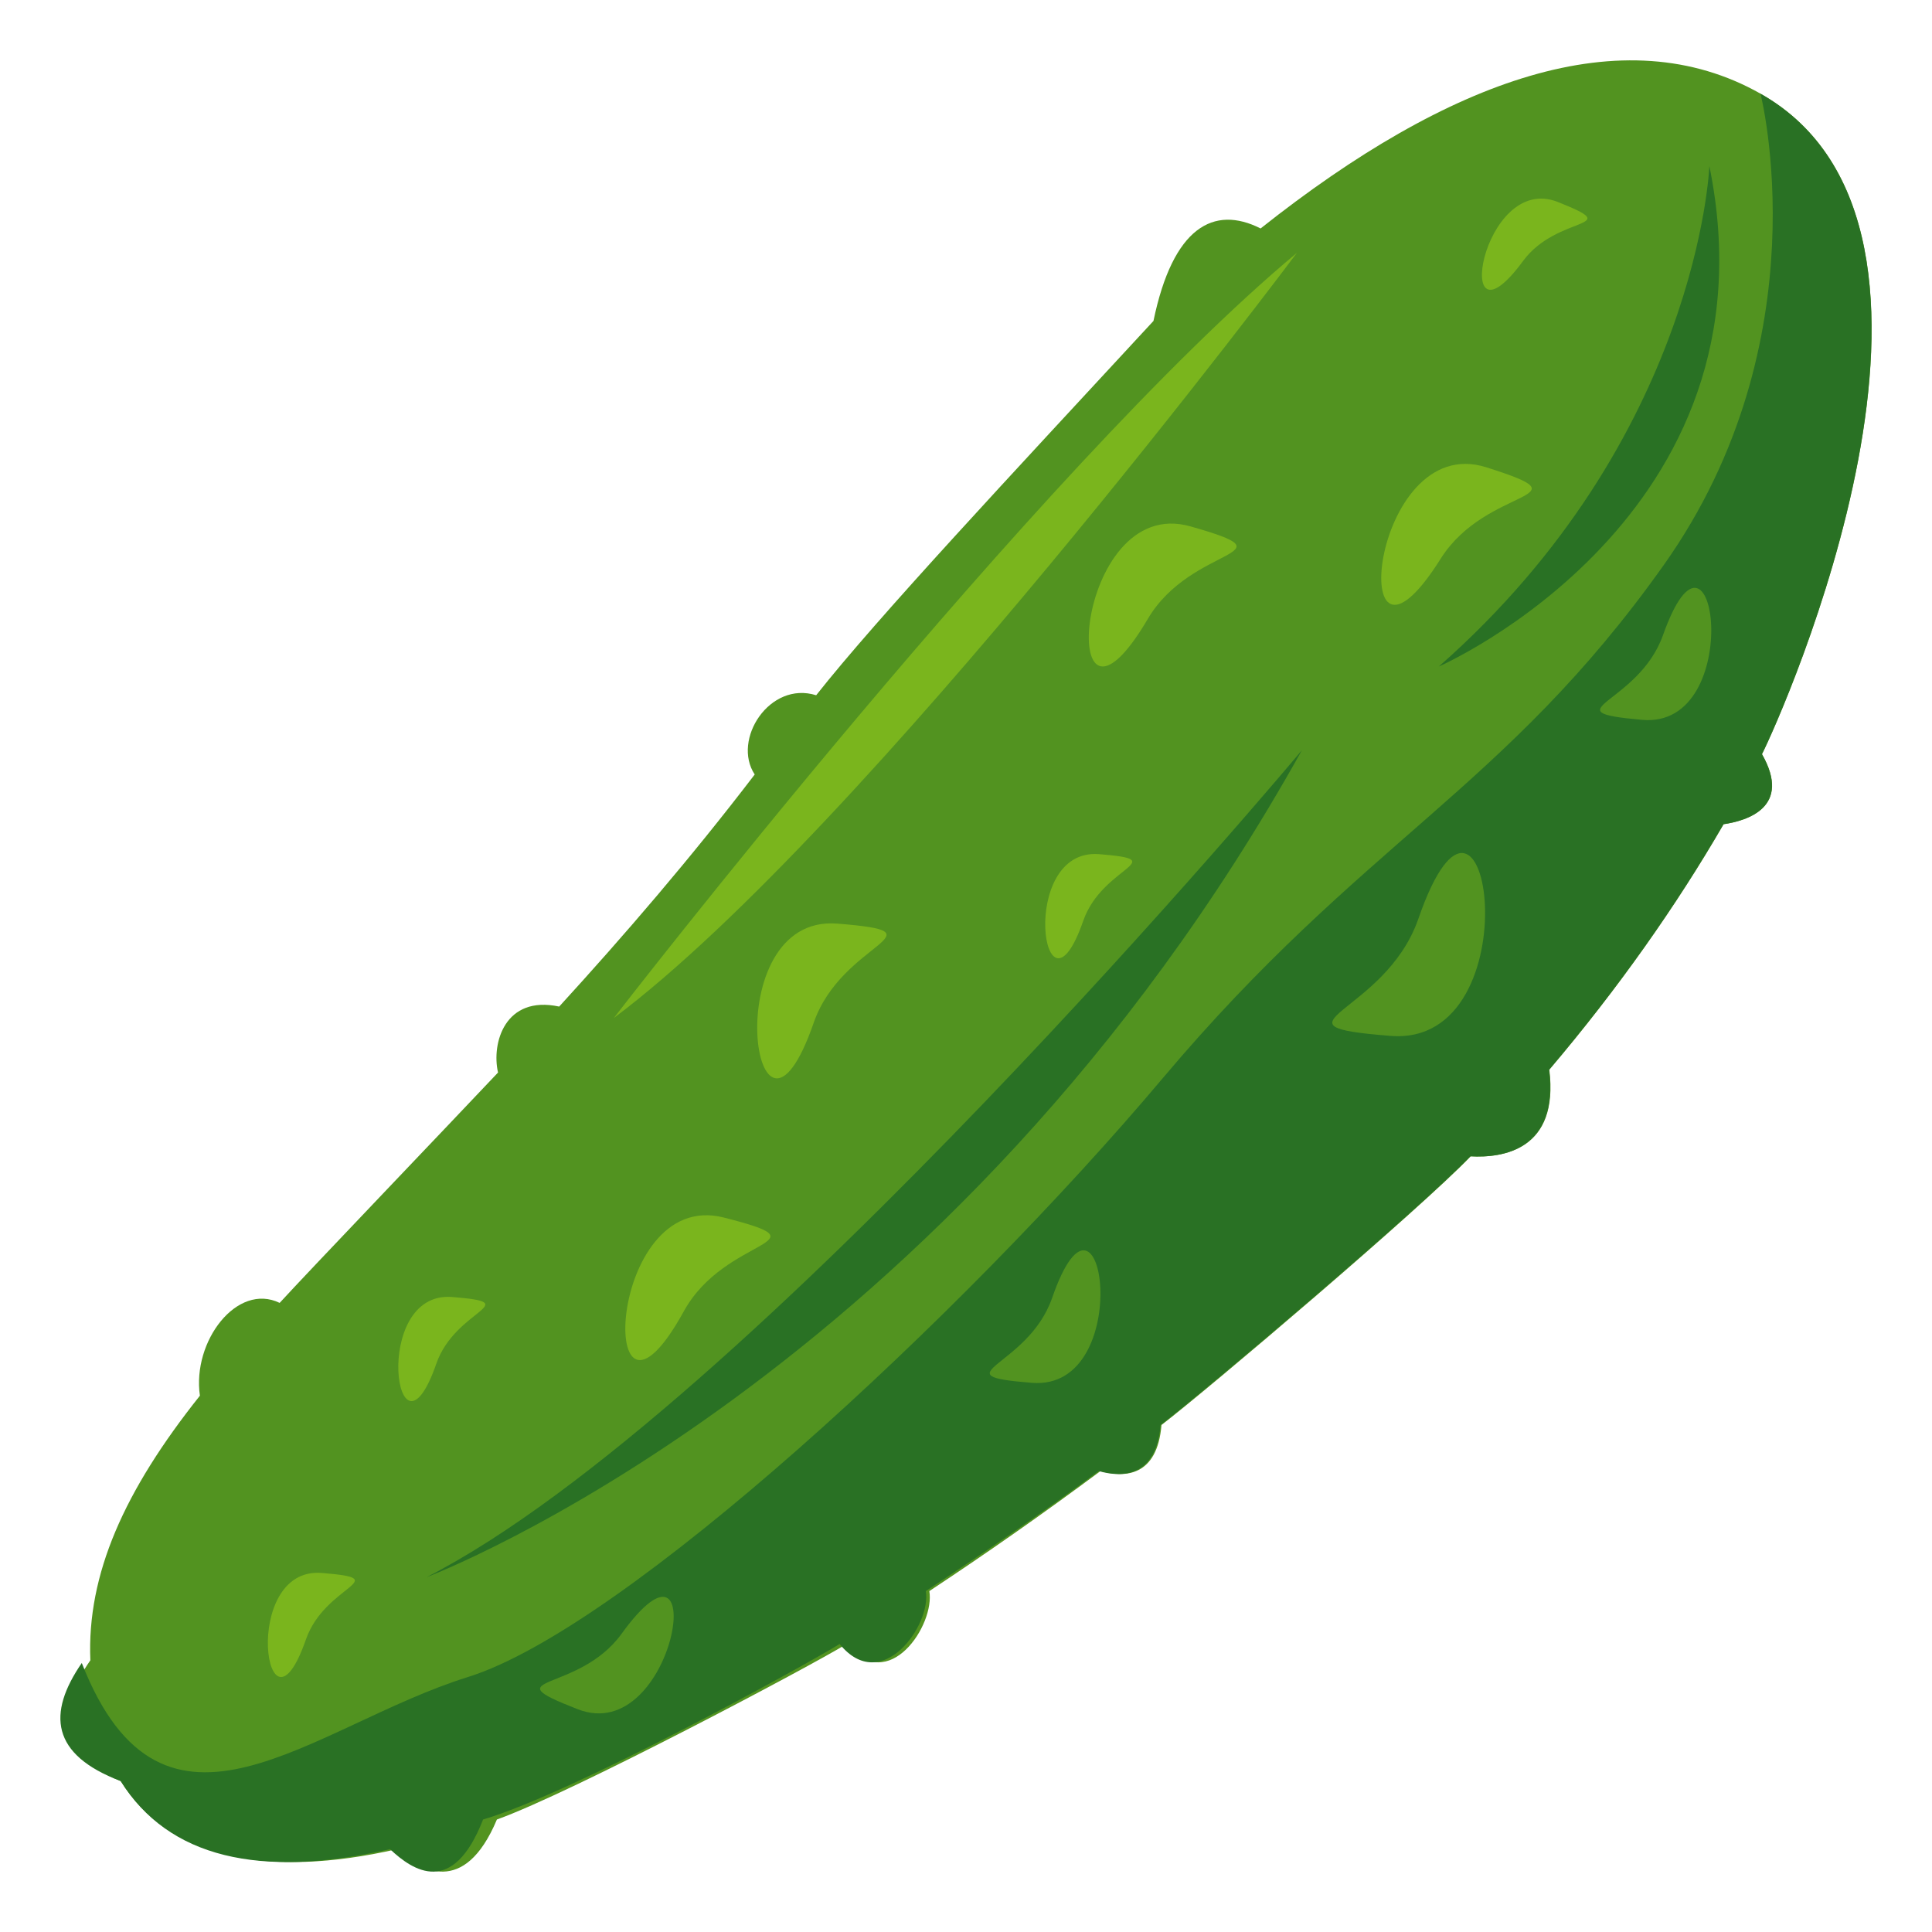 <?xml version="1.0" encoding="utf-8"?>
<!-- Generator: Adobe Illustrator 16.2.0, SVG Export Plug-In . SVG Version: 6.00 Build 0)  -->
<!DOCTYPE svg PUBLIC "-//W3C//DTD SVG 1.1//EN" "http://www.w3.org/Graphics/SVG/1.1/DTD/svg11.dtd">
<svg version="1.1" id="Layer_1" xmlns="http://www.w3.org/2000/svg" xmlns:xlink="http://www.w3.org/1999/xlink" x="0px" y="0px"
	 width="64px" height="64px" viewBox="0 0 64 64" enable-background="new 0 0 64 64" xml:space="preserve">
<path fill="#529320" d="M58.322,3.104c-4.534-2.563-10.305-0.5-16.563,4.464c-1.551-0.784-2.905-0.047-3.549,3.064
	c-4.719,5.104-9.147,9.83-11.173,12.399c-1.542-0.484-2.798,1.473-2.036,2.625c-2.131,2.787-4.33,5.338-6.477,7.688
	c-1.799-0.385-2.249,1.214-2.026,2.185c-1.539,1.634-6.368,6.679-7.234,7.631c-1.41-0.684-2.903,1.268-2.642,3.074
	C4.12,49.376,2.876,52.144,2.993,55c-1.149,1.671-1.333,3.038,1.005,4c1.585,2.537,4.826,3.241,9.151,2.256
	c0.765,0.723,2.229,1.586,3.309-0.976c0-0.005,0-0.005,0.001-0.006c2.473-0.883,10.412-5.091,11.585-5.814
	c1.395,1.718,2.935-0.644,2.741-1.753c1.851-1.222,3.746-2.546,5.67-3.976c0.813,0.23,1.878,0.181,2.021-1.526
	c1.565-1.204,8.566-7.15,10.245-8.901c1.063,0.061,2.931-0.207,2.603-2.869c2.288-2.696,4.212-5.436,5.774-8.132
	c0.775-0.113,2.273-0.562,1.271-2.321C59.006,23.731,66.24,7.578,58.322,3.104z"/>
<path fill="#297124" d="M3.998,59c1.585,2.537,4.596,3.241,8.922,2.256C13.685,61.979,15,62.842,16,60.28c0-0.005,0-0.005,0-0.006
	c3-0.883,10.642-5.091,11.814-5.814c1.395,1.718,3.05-0.644,2.854-1.753c1.852-1.222,3.806-2.546,5.729-3.976
	c0.812,0.23,1.904,0.181,2.049-1.526c1.564-1.204,8.578-7.15,10.261-8.901c1.062,0.061,2.937-0.207,2.608-2.869
	c2.288-2.696,4.215-5.436,5.777-8.132c0.775-0.113,2.275-0.562,1.273-2.321c0.637-1.25,7.872-17.404-0.046-21.877
	c0,0,2.085,8.152-3.201,15.607c-5.288,7.455-9.954,9.117-16.605,17.01C31.863,43.615,20.666,53.944,15.5,55.554
	c-5.167,1.612-10.08,6.46-12.791-0.465C1.56,56.76,1.685,58.125,3.998,59z"/>
<path fill="#7AB51D" d="M49.233,15.479c-3.874-1.225-4.706,8.118-1.506,3.025C49.26,16.073,52.727,16.585,49.233,15.479z"/>
<path fill="#7AB51D" d="M39.435,17.437c-3.908-1.112-4.463,8.25-1.412,3.065C39.478,18.029,42.958,18.439,39.435,17.437z"/>
<path fill="#529320" d="M46.061,34.315c4.786,0.385,3.252-10.593,0.924-3.879C45.871,33.641,41.743,33.971,46.061,34.315z"/>
<path fill="#529320" d="M34.183,45.808c3.468,0.278,2.354-7.673,0.67-2.812C34.046,45.317,31.056,45.556,34.183,45.808z"/>
<path fill="#529320" d="M19.14,56.621c3.242,1.26,4.466-6.672,1.45-2.499C19.15,56.114,16.217,55.484,19.14,56.621z"/>
<path fill="#529320" d="M54.396,23.846c3.464,0.311,2.411-7.652,0.692-2.804C54.266,23.355,51.274,23.566,54.396,23.846z"/>
<path fill="#7AB51D" d="M14.98,42.965c-2.728-0.218-1.852,6.029-0.526,2.208C15.087,43.351,17.437,43.163,14.98,42.965z"/>
<path fill="#7AB51D" d="M36.411,28.295c-2.729-0.218-1.854,6.03-0.527,2.208C36.518,28.682,38.867,28.494,36.411,28.295z"/>
<path fill="#7AB51D" d="M10.659,52.106c-2.727-0.218-1.853,6.028-0.526,2.206C10.765,52.492,13.115,52.306,10.659,52.106z"/>
<path fill="#7AB51D" d="M51.608,6.692c-2.54-1.013-3.555,5.215-1.155,1.954C51.597,7.09,53.898,7.604,51.608,6.692z"/>
<path fill="#7AB51D" d="M27.738,30.596c-4.054-0.325-2.753,8.964-0.782,3.282C27.896,31.167,31.39,30.889,27.738,30.596z"/>
<path fill="#7AB51D" d="M23.975,40.332c-3.939-1.001-4.221,8.374-1.322,3.105C24.036,40.922,27.527,41.234,23.975,40.332z"/>
<path fill="#297124" d="M43.126,24.854c0,0-18.37,21.964-29.001,27.395C14.125,52.249,31.5,45.709,43.126,24.854z"/>
<path fill="#297124" d="M56.625,5.5c0,0-0.344,8.993-8.962,16.579C47.663,22.079,59.002,17.125,56.625,5.5z"/>
<path fill="#7AB51D" d="M20.333,33.723c0,0,14.07-18.219,22.629-25.348C42.962,8.375,28.668,27.483,20.333,33.723z"/>
</svg>
